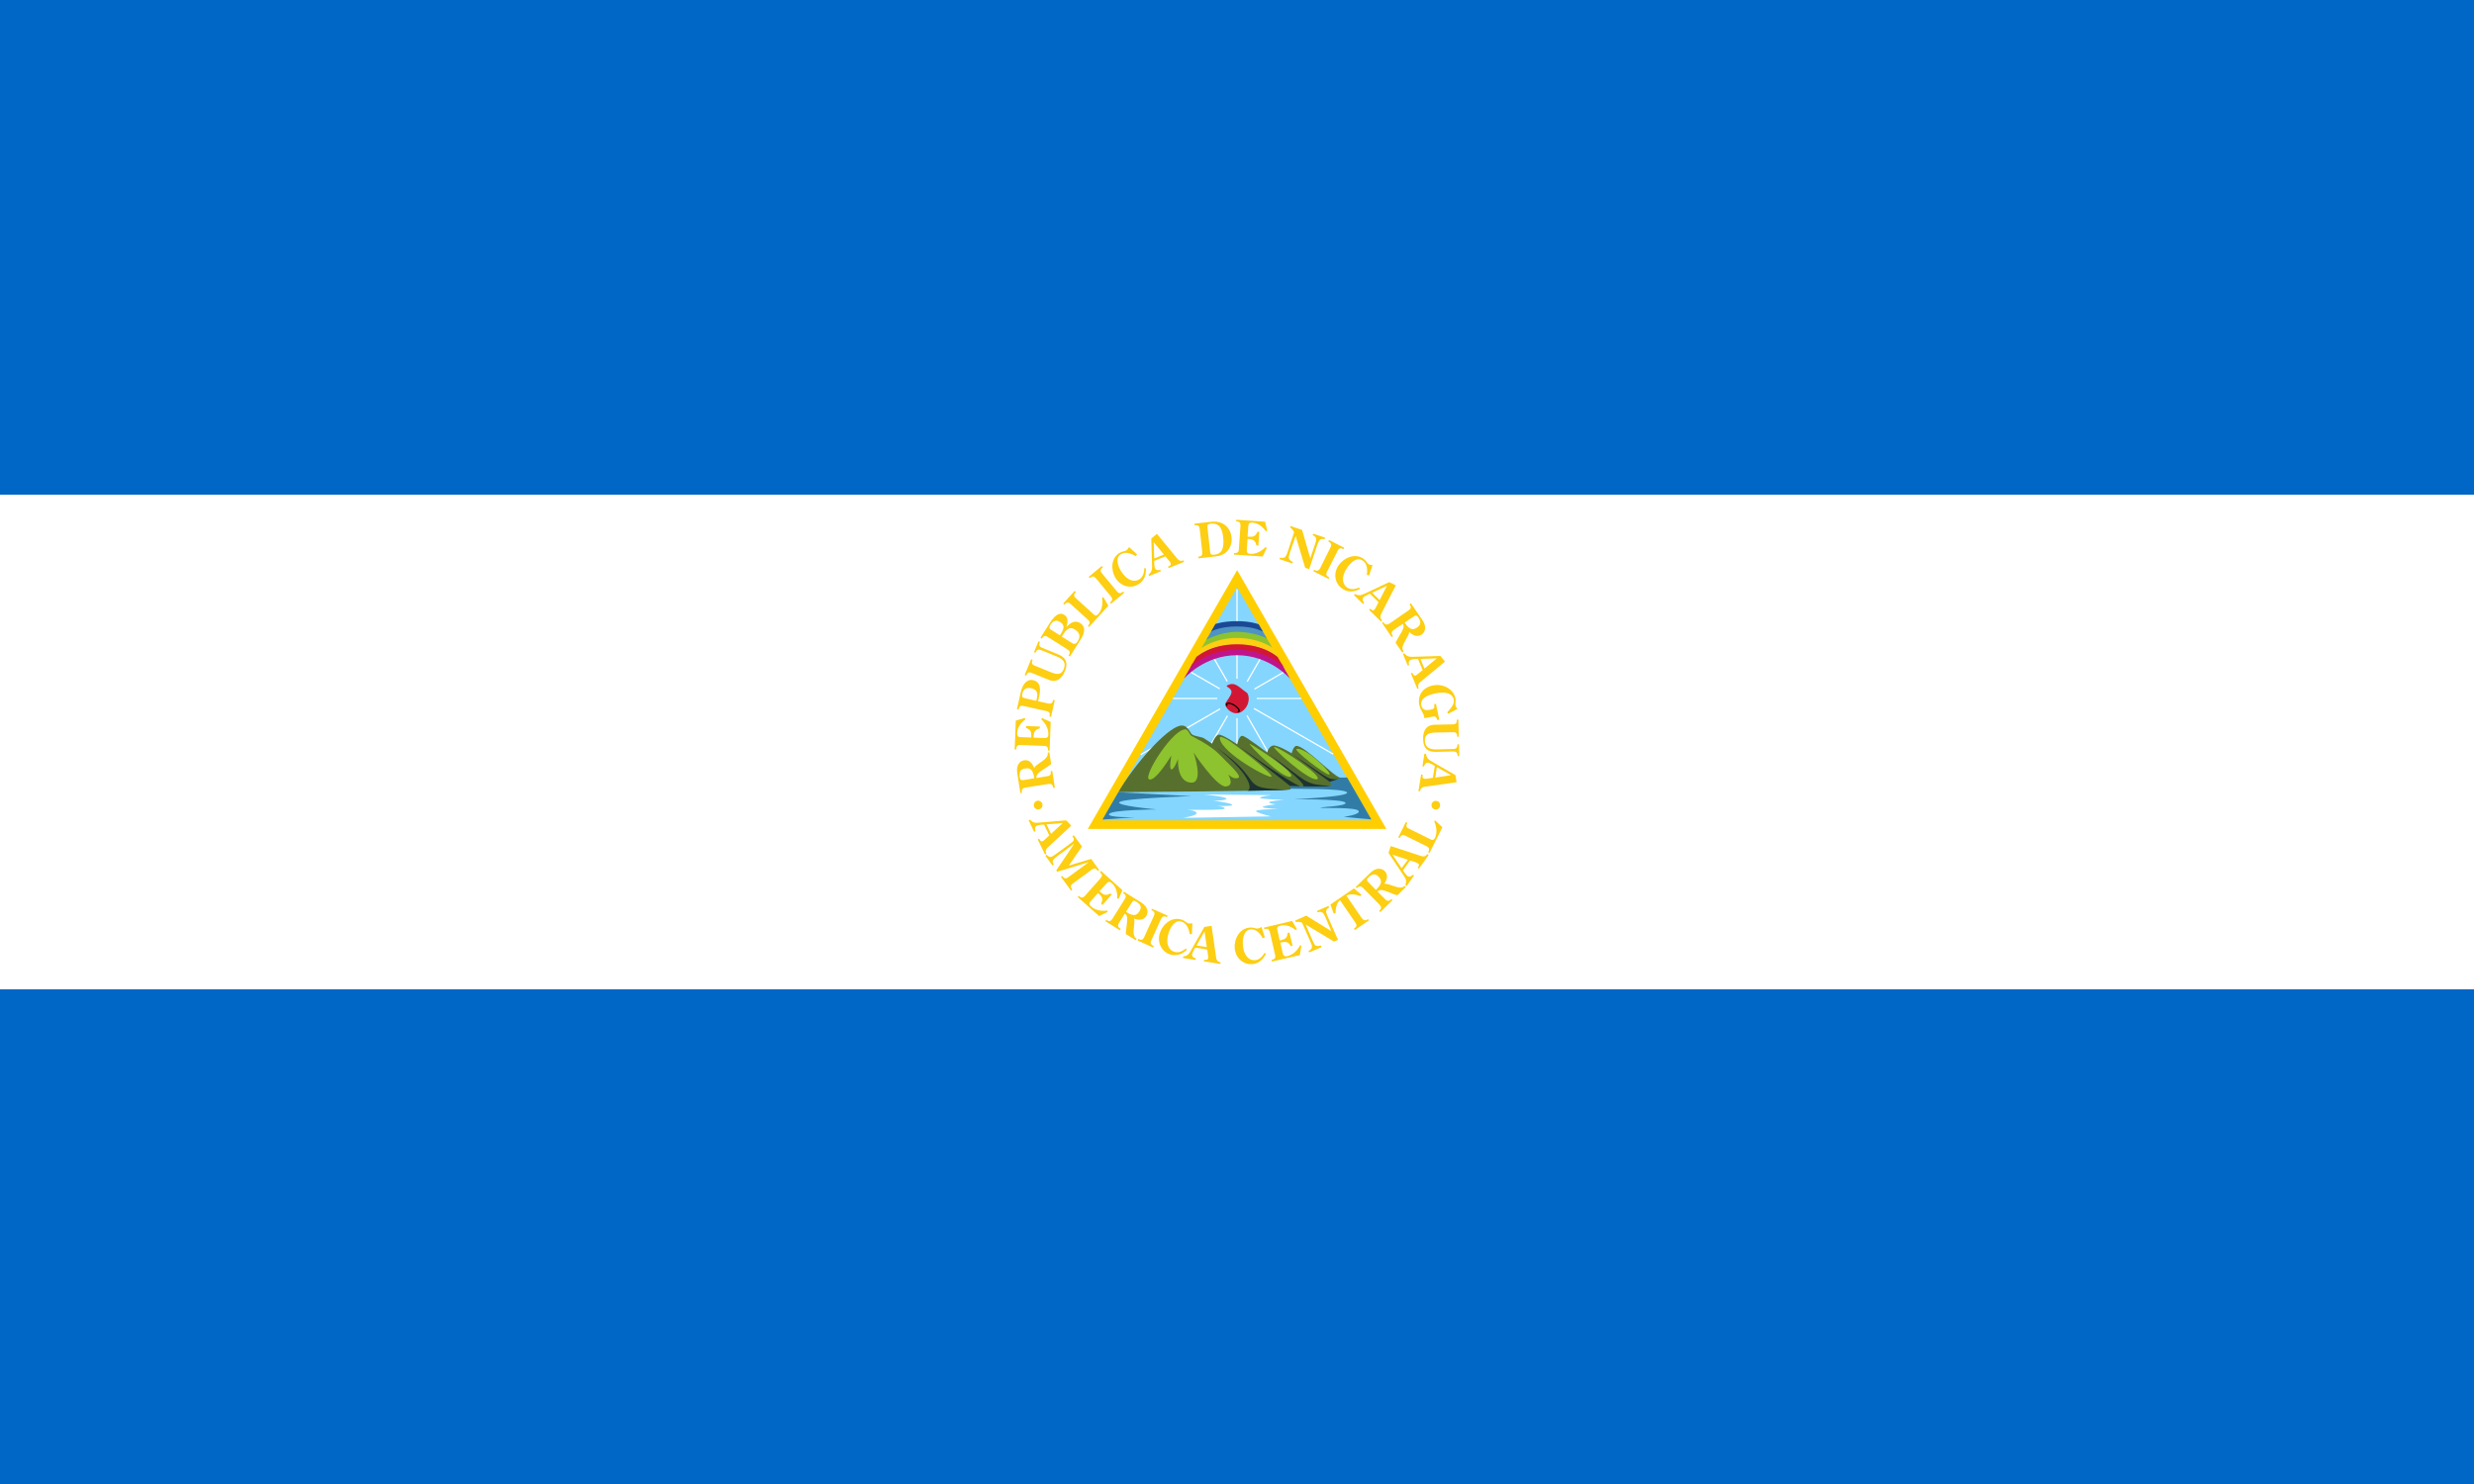 <?xml version="1.0" encoding="UTF-8"?>
<!DOCTYPE svg  PUBLIC '-//W3C//DTD SVG 1.1//EN'  'http://www.w3.org/Graphics/SVG/1.1/DTD/svg11.dtd'>
<svg width="1e3" height="600" version="1.1" viewBox="0 0 1e3 600" xmlns="http://www.w3.org/2000/svg">
  <rect width="1e3" height="600" fill="#0067C6"/>
  <rect y="200" width="1e3" height="200" fill="#fff"/>
  <g transform="matrix(.307 0 0 .309 358.8 111)">
    <path d="m263.5 725.4 196.6-338.6 196.5 338.6h-393.1z" fill="#FFCE00"/>
    <path d="m282.9 714.2 177.1-305.1 177.2 305.1h-354.3z" fill="#84D6FF"/>
  </g>
  <path d="m500 238.2v71.8m-25.9-27.6h51.9m-45.1-10.9 58 33.4m-19.2-33.6-58.6 33.8m27.2-2.1 21.9-38m-21-1.4 24.5 42.5" stroke="#fff" stroke-width=".5"/>
  <circle cx="500" cy="282.4" r="8" fill="#84D6FF"/>
  <g transform="matrix(1.629,0,0,1.648,443.8,251)">
    <path d="m61.83 38.44-16.52 0.25s0.08 2.41 1.16 2.5c1.09 0.08 14.75-0.17 15.34 0.91 0.58 1.09-13.34 1.67-13.34 1.67s12.25-0.08 12.92 0.83c0.67 0.92-6.75 1.09-6.17 1.25 0.59 0.17 8.67-0.16 9.42 0.75 0.75 0.92-3.67 1.5-3.67 1.5s6.67 0.65 6.86 0.63c-1.61-2.78-6-10.29-6-10.29z" fill="#317CA6"/>
    <path d="m32.04 15.87c-0.53 0.35 1.24 0.57 1.08 1.72-0.12 0.83-1.08 1.92-1.5 2.67s1.92 3.48 4.08 2c2.18-1.49 1.91-4.18 1.17-4.67-1.73-1.12-2.85-2.84-4.83-1.72z" fill="#D21734"/>
    <path d="m32 20.76c-0.34-0.92 1.12-0.5 1.79-0.08 0.66 0.41 1.82 1.5 0.99 1.61" fill="none" stroke="#000" stroke-linecap="round" stroke-width=".3"/>
    <path d="m20.31 25.75c1.95-0.45 2.5 1.81 3.12 2.19 0.63 0.37 2.31 0.56 2.75 0.81s2.13 1.38 2.13 1.38 0.75-2 1.62-2.19c0.88-0.19 4.63 2.37 4.63 2.37s0.43-2.37 1.43-2.06 6 4.06 6 4.06 0.25-1.31 1.32-1.68c1.06-0.38 4.75 1.87 4.75 1.87s0.44-1.81 1.19-1.81c2.17 0 9.27 7.6 10.84 7.77 0.73 0.08-2.59 1.04-2.59 1.04s0.56 0.5 0.25 0.94c-0.32 0.44-10.13 0.06-10.13 0.06s0.29 0.66 0.12 0.88c-0.29 0.38-42.694 0.66-42.694 0.66 3.947-6.74 11.764-15.48 15.264-16.29z" fill="#57702E"/>
    <path d="m37.05 41.7c1.5-0.38 0.44-4.45-7.68-10.64 12.87 8.79 4.69 10 17.85 10.38-2.36 0.16-10.17 0.26-10.17 0.26z" fill="#1D332F"/>
    <path d="m34.99 30.75s12.17 9.29 12.65 9.75c0.62 0.02 2.62 0.09 2.62 0.09s-1.68-0.12-15.27-9.84z" fill="#1D332F"/>
    <path d="m42.24 32.56s10.21 7.97 8.57 8c-1.69 0.04 5.58 0.22 6.86-0.07-6.62-0.39-5.25-0.66-15.43-7.93z" fill="#1D332F"/>
    <path d="m48.43 32.88 9.06 6.62s1.39-0.39 2.13-0.69c-2.69 0.39-3.16-0.81-11.19-5.93z" fill="#1D332F"/>
    <path d="m21.92 26.64c0.69 0.47 0.87 1.37 1.31 1.62s4.63 2.19 6.94 4.56c2.31 2.38 5.81 5.38 4.56 5.75-1.25 0.38-2.44-0.93-2.44-0.93s1.75 2.81-0.56 3c-2.31 0.18-8-8.32-8-8.32s2.75 7.69-0.75 7.38c-3.5-0.32-3.12-5.82-3.12-5.82s-0.94 2.63-1.63 2.57c-0.69-0.07 0-3.44 0-3.44s-4 6.62-5.56 5.87c-1.57-0.75 6.15-12.81 9.25-12.24z" fill="#8DC32E"/>
    <path d="m30.24 28.89c-0.1-0.64 0.5-0.43 1.75 0.19 1.25 0.61 11.32 8.31 11.07 9.11s-12.25-5.63-12.82-9.3z" fill="#8DC32E"/>
    <path d="m37.68 30.19c-0.74-0.17 8 8.62 10.06 8.06 2.07-0.56-9.5-7.94-10.06-8.06z" fill="#8DC32E"/>
    <path d="m43.74 30.94c-0.95-0.08 8.5 8.37 10.57 7.94 2.06-0.44-9.07-7.82-10.57-7.94z" fill="#8DC32E"/>
    <path d="m49.31 31.42c-1.06 0.18 7.07 6.36 8.07 6.3s-5.66-6.71-8.07-6.3z" fill="#8DC32E"/>
    <path d="m21.3 14.22s5-5.782 13.18-5.782c8.19 0 13.2 5.772 13.2 5.772l-1.99-3.46s-4.07-4.052-11.19-4.052c-7.13 0-11.15 3.992-11.15 3.992l-2.05 3.53z" fill="#c0148c"/>
    <path d="m44.43 8.608s-3.57-3.006-9.94-3.006c-6.38 0-9.94 3.05-9.94 3.05l-1.64 2.788s3.83-4.331 11.58-4.331 11.61 4.341 11.61 4.341l-1.67-2.842z" fill="#d21734"/>
    <path d="m43.19 6.183s-3.26-2.422-8.7-2.422-8.37 2.177-8.37 2.177l-1.75 3s3.26-3.181 10.13-3.181c6.88 0 10.14 3.181 10.14 3.181l-1.45-2.755z" fill="#fdce12"/>
    <path d="m41.66 3.898 1.56 2.665s-3.23-2.358-8.73-2.358-8.81 2.483-8.81 2.483l1.59-2.688s2.22-1.625 7.22-1.625 7.17 1.523 7.17 1.523z" fill="#8DC32E"/>
    <path d="m40.57 2.052 1.33 2.25s-3.16-1.591-7.41-1.591-7.63 1.977-7.63 1.977l1.27-2.167s2.23-1.333 6.36-1.333c4.12 0 6.08 0.864 6.08 0.864z" fill="#4e94c2"/>
    <path d="m39.88 0.848 1.05 1.826s-2-1.287-6.44-1.287c-4.43 0-6.45 1.282-6.45 1.282l1.09-1.886s1.96-0.702 5.36-0.702c3.48 0 5.39 0.767 5.39 0.767z" fill="#1B4895"/>
    <path d="m26.39 42.6 16.67 0.17s-2.92 0.33-2.84 0.67c0.09 0.33 5.92 0.5 5.92 0.5s-3.58 0.25-3.67 0.58c-0.08 0.33 1.67 0.5 1.67 0.5s-3.25 0.33-3.25 0.67c0 0.33 4.17 0.5 3.83 0.5-0.33 0-5.5 0.08-5.5 0.5 0 0.41 3.71 1.29 3.71 1.29l-21.87 0.37s3.41-0.5 3.41-1.16c0-0.67-2.41-0.84-2.41-0.84s8.91 0.17 9.33-0.25c0.42-0.41-1.87-0.71-1.87-0.71s3.54 0.21 3.79-0.2c0.25-0.42-4.75-1.09-4.75-1.09s2.91 0.09 3.33-0.41c0.41-0.5-5.5-1.09-5.5-1.09z" fill="#fff"/>
    <path d="m23.22 43.02s-16.414 0.5-17.831 1.42c-1.417 0.91 9.171 1.83 9.171 1.83s-10.921 0.08-11.754 1.08 6.5 0.84 6.5 0.84l-8.187 0.57 3.919-6.7 18.182 0.96z" fill="#317CA6"/>
  </g>
  <g transform="matrix(.896 0 0 .896 410 210)" fill="#FDCE12">
    <path d="m12.62 128.3c0.32 1.1-0.25 2.2-1.3 2.5-1.02 0.3-2.13-0.2-2.455-1.3-0.331-1 0.244-2.1 1.275-2.5 1.04-0.3 2.15 0.3 2.48 1.3z"/>
    <path d="m15.77 147.4c-1.2 1.1-2.12 1.7-1.32 3.5l-0.64 0.3-3.25-6.8 0.64-0.3c0.63 1.2 1.02 1.4 1.6 1.1 0.37-0.2 0.72-0.5 1.02-0.8l1.96-1.8-2.37-4.9-1.42 0.1c-0.59 0.1-1.28 0.2-1.82 0.4-0.992 0.5-0.954 1.6-0.605 2.5l-0.641 0.3-2.464-5.2 0.641-0.3c1.367 1.6 2.523 1.5 4.399 1.3l11.91-1 2.27 2.4-9.91 9.2zm6.08-10.4-7.34 0.6 2.03 4.3 5.31-4.9z"/>
    <path d="m26.51 164.2c-1.22 0.9-1.28 1.6-0.36 2.9l-0.57 0.4-4.56-6.2 0.57-0.4c0.91 1.2 1.61 1.4 2.83 0.5l9.09-6.7h-0.03l-14.12 4.3-0.46-0.6 8.02-11.9-0.03-0.1-7.06 5.2c-2.77 2.1-3 2.5-2.02 4.1l-0.58 0.5-3.22-4.4 0.57-0.5c1.42 1.4 1.8 1.5 4.59-0.6l6.68-4.9c1.3-0.9 1.21-1.7 0.36-2.8l0.57-0.5 3.73 5.1-5.92 8.6 10.05-3 3.63 5-0.57 0.4c-1-1.2-1.51-1.5-2.83-0.5l-8.36 6.1z"/>
    <path d="m29.05 169.9c1.15 1 1.87 1 2.87-0.1l6.91-7.8c1-1.1 0.92-1.8-0.24-2.8l0.47-0.6 9.69 8.7-1.67 3.9-0.68-0.2c0.16-2.4-0.44-5.1-2.28-6.7-1.42-1.3-1.85-0.8-2.92 0.4l-2.79 3.1 0.32 0.3c1.61 1.4 2.56 1.8 4.55 0.7l0.63 0.5-4.14 4.7-0.63-0.6c1.02-2 0.53-3.1-1.05-4.5l-0.35-0.3-3.02 3.4c-0.84 0.9-1.3 1.6-0.16 2.6 2 1.8 4.78 2.3 7.34 1.9l0.23 0.6-3.87 1.9-9.68-8.6 0.47-0.5z"/>
    <path d="m53.84 185c-0.1 1.7-0.18 3.2 1.32 4.3l-0.38 0.6-4.51-2.8c-0.01-0.7 0.11-1.4 0.18-2l0.35-3c0.38-3-0.21-3.7-0.97-4.2l-2.56 4.1c-0.8 1.3-0.6 2 0.72 2.8l-0.38 0.6-6.53-4.1 0.38-0.6c1.31 0.9 2.02 0.7 2.81-0.5l5.51-8.8c0.8-1.3 0.59-2-0.72-2.8l0.38-0.6 7.84 4.9c2.7 1.7 3.45 4.2 2.24 6.1-1.26 2-3.62 1.9-5.58 1.1 0.33 0.7 0.22 1.5 0.15 2.3l-0.25 2.6zm-3.13-7.7c3.01 1.9 4.54 1.5 5.75-0.5 1.15-1.8 0.5-3.1-1.45-4.3-1.2-0.8-1.54-0.4-2.19 0.7l-2.46 3.9 0.35 0.2z"/>
    <path d="m62.91 179c0.62-1.4 0.33-2.1-1.08-2.7l0.29-0.6 7.02 3.1-0.3 0.7c-1.41-0.7-2.09-0.4-2.72 0.9l-4.29 9.5c-0.62 1.3-0.33 2 1.08 2.6l-0.29 0.7-7.01-3.2 0.29-0.7c1.41 0.7 2.1 0.5 2.72-0.9l4.29-9.4z"/>
    <path d="m80.09 187.2-1.01-0.1c-0.27-2.2-1.29-4.9-3.62-5.6-3.12-1-5.08 2.7-5.86 5.1-1.59 4.9 0.21 7.8 2.5 8.5 2.03 0.7 3.78-0.3 5.33-1.5l0.41 0.6c-2.19 2-4.65 3-7.62 2.1-4.07-1.4-5.85-5.7-4.58-9.6 1.37-4.3 5.55-7.5 9.79-6.1 0.74 0.2 1.28 0.6 1.74 0.9s0.83 0.6 1.24 0.8c0.54 0.1 1.11 0 1.65 0l0.26-0.1-0.23 5z"/>
    <path d="m90.9 196.8c0.22 1.6 0.26 2.7 2.16 3.1l-0.11 0.7-7.46-1.2 0.11-0.7c1.37 0.2 1.73-0.1 1.84-0.7 0.06-0.4 0-0.9-0.06-1.3l-0.37-2.6-5.41-0.9-0.69 1.3c-0.28 0.5-0.61 1.1-0.71 1.7-0.17 1.1 0.74 1.7 1.66 1.9l-0.11 0.7-5.65-0.9 0.11-0.7c2.07-0.2 2.66-1.2 3.6-2.9l5.91-10.4 3.26-0.5 1.92 13.4zm-5.1-10.9-3.62 6.4 4.65 0.7-1.03-7.1z"/>
    <path d="m113 188.6-0.9 0.4c-1.1-2-3-4.2-5.4-4-3.3 0.2-3.8 4.4-3.6 6.9 0.3 5.2 3 7.2 5.4 7 2.1-0.1 3.4-1.7 4.4-3.3l0.6 0.4c-1.3 2.6-3.2 4.5-6.4 4.7-4.2 0.2-7.45-3.2-7.7-7.3-0.27-4.5 2.5-9 6.9-9.2 0.8-0.1 1.4 0 2 0.2 0.5 0.1 1 0.3 1.4 0.2 0.6 0 1.1-0.3 1.5-0.5l0.3-0.2 1.5 4.7z"/>
    <path d="m116 198.8c1.5-0.3 2-0.9 1.6-2.4l-2.3-10.1c-0.4-1.4-1-1.8-2.5-1.4l-0.2-0.7 12.7-3 2.2 3.7-0.6 0.4c-1.8-1.5-4.4-2.6-6.7-2-1.9 0.4-1.8 1.1-1.4 2.6l0.9 4.1 0.5-0.1c2.1-0.5 2.9-1.1 3.1-3.3l0.8-0.2 1.4 6-0.8 0.2c-1-2-2.2-2.2-4.3-1.7l-0.4 0.1 1 4.4c0.3 1.2 0.6 2 2.1 1.7 2.6-0.6 4.6-2.6 5.8-4.9l0.6 0.1-0.7 4.3-12.6 2.9-0.2-0.7z"/>
    <path d="m143 185.8-2.8-6.6c-0.8-1.7-1.4-2.5-3.4-1.9l-0.3-0.6 5.2-2.3 0.3 0.7c-1.7 1.1-1.6 1.9-0.8 3.7l4.8 10.9-1.8 0.8-12.8-7.7 3.3 7.6c0.9 2.1 1.3 2.4 3.6 1.9l0.3 0.7-5.6 2.4-0.3-0.6c1.8-1.1 1.9-1.9 1.1-3.7l-4-9.1c-0.8-0.4-1.9-0.5-2.8-0.3l-0.3-0.7 5-2.2 11.3 7z"/>
    <path d="m153.2 166.5 3.4 2.9-0.5 0.6c-1.8-0.7-4.5-1.3-6.3-0.2l6.9 10.1c0.9 1.2 1.6 1.3 2.9 0.5l0.4 0.5-6.4 4.4-0.4-0.6c1.3-0.9 1.5-1.6 0.6-2.8l-6.9-10.1c-1.6 1.4-2 3.8-2 5.8l-0.8 0.3-1.5-4.1 10.6-7.3z"/>
    <path d="m171.6 165.6c1.6 0.5 3.1 1 4.5-0.2l0.5 0.5-3.8 3.7c-0.7-0.1-1.3-0.4-1.9-0.6l-2.8-1.1c-2.9-1.1-3.6-0.6-4.3 0l3.4 3.4c1 1.1 1.8 1.1 2.9 0l0.5 0.5-5.5 5.4-0.5-0.5c1.1-1.1 1.1-1.8 0.1-2.9l-7.3-7.4c-1.1-1.1-1.8-1-2.9 0l-0.5-0.5 6.6-6.4c2.3-2.3 4.9-2.4 6.5-0.8 1.7 1.7 1 4-0.2 5.7 0.7-0.1 1.5 0.2 2.3 0.4l2.4 0.8zm-8.2 1.3c2.5-2.5 2.5-4.1 0.9-5.7-1.5-1.6-3-1.2-4.6 0.4-1 1-0.7 1.4 0.2 2.3l3.2 3.3 0.3-0.3z"/>
    <path d="m182.6 151.6c1.5 0.5 2.6 1 3.7-0.6l0.6 0.5-4.4 6.1-0.5-0.4c0.7-1.1 0.7-1.6 0.2-1.9-0.4-0.3-0.8-0.4-1.2-0.6l-2.5-0.8-3.2 4.5 0.8 1.1c0.4 0.5 0.8 1.1 1.2 1.4 0.9 0.7 1.9 0.1 2.5-0.6l0.5 0.4-3.3 4.7-0.6-0.5c0.8-1.9 0.1-2.9-0.9-4.4l-6.7-10 1-3.1 12.8 4.2zm-12-0.3 4.1 6.1 2.8-3.8-6.9-2.3z"/>
    <path d="m186.7 150.2c0.7-1.4 0.5-2.1-0.9-2.8l-9.3-4.6c-1.3-0.7-2-0.4-2.7 1l-0.6-0.3 3.4-6.9 0.7 0.3c-0.7 1.4-0.6 2.1 0.8 2.7l9.3 4.6c1.1 0.6 1.7 0.8 2.4-0.6 1.1-2.3 0.6-5.1-0.4-7.4l0.4-0.4 3.3 3.1-5.8 11.6-0.6-0.3z"/>
    <path d="m188.3 128.3c0.3-1 1.4-1.5 2.4-1.2 1.1 0.3 1.6 1.4 1.3 2.4-0.3 1.1-1.4 1.7-2.5 1.3-1-0.3-1.6-1.4-1.2-2.5z"/>
    <path d="m12.72 109c1.32-1 2.53-1.9 2.37-3.8l0.7-0.1 0.82 5.3c-0.5 0.4-1.09 0.8-1.64 1.2l-2.46 1.6c-2.545 1.7-2.649 2.6-2.51 3.5l4.76-0.8c1.49-0.2 1.88-0.8 1.64-2.3l0.7-0.1 1.19 7.6-0.7 0.1c-0.24-1.5-0.79-2-2.28-1.8l-10.251 1.6c-1.488 0.3-1.873 0.9-1.633 2.4l-0.702 0.1-1.43-9.1c-0.492-3.2 0.906-5.4 3.16-5.7 2.339-0.4 3.767 1.5 4.469 3.5 0.343-0.8 1.035-1.2 1.677-1.7l2.12-1.5zm-3.783 7.4c-0.549-3.5-1.863-4.4-4.117-4-2.147 0.3-2.72 1.7-2.364 4 0.219 1.4 0.761 1.3 1.973 1.2l4.571-0.8-0.063-0.4z"/>
    <path d="m15.19 104.3c0.06-1.5-0.4-2.1-1.9-2.1l-10.367-0.4c-1.505-0.1-1.999 0.4-2.058 2h-0.709l0.492-13 4.073-1.2 0.254 0.68c-1.926 1.36-3.602 3.54-3.695 5.99-0.073 1.92 0.572 1.94 2.164 2l4.193 0.16 0.017-0.43c0.082-2.15-0.248-3.11-2.392-3.92l0.032-0.84 6.216 0.23-0.03 0.84c-2.197 0.5-2.733 1.58-2.814 3.69l-0.018 0.47 4.542 0.17c1.24 0.05 2.09-0.05 2.15-1.58 0.1-2.66-1.32-5.11-3.21-6.86l0.32-0.57 3.94 1.77-0.49 13-0.71-0.1z"/>
    <path d="m10.72 82.05 4.43 0.98c1.47 0.33 2.05-0.09 2.39-1.6l0.69 0.15-1.68 7.52-0.69-0.15c0.34-1.51-0.01-2.14-1.48-2.47l-10.119-2.26c-1.47-0.33-2.049 0.09-2.387 1.6l-0.694-0.15 1.689-7.56c1.051-4.71 3.425-6.05 5.504-5.59 3.867 0.87 3.427 4.71 2.757 7.72l-0.41 1.81zm-0.817-0.19 0.277-1.24c0.56-2.5-0.1-3.88-2.582-4.43-2.289-0.52-3.553 0.5-3.994 2.48-0.38 1.7 0.25 1.84 1.699 2.16l4.6 1.03z"/>
    <path d="m16.3 68.9c3.58 1.54 5.1 0.81 5.98-1.34 1.18-2.89-0.22-4.51-3.13-5.7l-7-2.85c-1.39-0.57-2.03-0.25-2.617 1.18l-0.658-0.27 2.005-4.9 0.65 0.27c-0.58 1.44-0.35 2.11 1.05 2.68l7.15 2.92c3.47 1.42 4.68 3.68 3.09 7.57-1.62 3.96-4.22 5.2-7.3 3.94l-7.575-3.09c-1.395-0.57-2.036-0.25-2.623 1.18l-0.657-0.27 2.914-7.13 0.657 0.27c-0.586 1.43-0.351 2.11 1.043 2.68l7.021 2.86z"/>
    <path d="m25.06 61.86-0.6-0.38c0.83-1.31 0.72-2.02-0.55-2.83l-8.76-5.56c-1.27-0.81-1.95-0.61-2.79 0.7l-0.59-0.38 4.18-6.59c2.95-4.64 5.03-4.74 6.64-3.71 1.88 1.18 1.54 3.65 0.86 5.43l0.03 0.03c1.68-1.76 3.75-3.36 6.2-1.8 2.14 1.36 2.55 3.81 0.3 7.35l-4.92 7.74zm-3.87-10.57c1.46-2.29 1.34-3.79-0.55-4.99s-3.21-0.48-4.32 1.26c-0.26 0.42-0.57 1.02-0.46 1.49 0.12 0.41 0.52 0.63 0.84 0.84l3.84 2.44 0.65-1.04zm4.03 4.01c1.56 1 2.23 1.47 3.42-0.4 1.13-1.78 1.1-3.66-1.24-5.15-1.62-1.02-3.23-1.26-5.34 2.07l-0.67 1.05 3.83 2.43z"/>
    <path d="m33.19 48.07c1.04-1.15 1.05-1.87-0.07-2.88l-7.69-6.96c-1.12-1.01-1.83-0.93-2.87 0.22l-0.52-0.48 5.17-5.71 0.52 0.48c-1.04 1.14-1.05 1.86 0.07 2.87l7.69 6.96c0.96 0.87 1.38 1.23 2.45 0.05 1.78-1.96 1.99-4.79 1.67-7.29l0.52-0.25 2.28 3.86-8.7 9.6-0.52-0.47z"/>
    <path d="m36.87 26.68c-0.96-1.16-1.68-1.18-2.87-0.19l-0.45-0.54 5.92-4.93 0.45 0.55c-1.19 0.99-1.3 1.7-0.33 2.86l6.62 7.97c0.97 1.16 1.68 1.18 2.88 0.19l0.45 0.55-5.93 4.92-0.45-0.54c1.19-0.99 1.3-1.7 0.34-2.86l-6.63-7.98z"/>
    <path d="m55.38 15.82-0.65 0.77c-1.91-1.23-4.61-2.17-6.69-0.86-2.76 1.75-1.16 5.66 0.19 7.78 2.79 4.4 6.12 4.83 8.16 3.55 1.8-1.15 2.15-3.13 2.24-5.07l0.69 0.05c0.16 2.98-0.63 5.52-3.26 7.19-3.62 2.29-8.08 0.88-10.29-2.61-2.39-3.78-2.19-9.05 1.57-11.43 0.65-0.42 1.27-0.61 1.82-0.75 0.54-0.14 1.02-0.24 1.38-0.47 0.48-0.3 0.77-0.79 1.06-1.26l0.15-0.22 3.63 3.33z"/>
    <path d="m72.87 16.95c1.03 1.25 1.65 2.21 3.46 1.52l0.27 0.66-7 2.84-0.27-0.65c1.26-0.56 1.45-0.94 1.21-1.54-0.15-0.38-0.44-0.75-0.71-1.06l-1.67-2.06-5.08 2.07 0.07 1.43c0.03 0.59 0.05 1.28 0.28 1.84 0.41 1.01 1.49 1.04 2.39 0.74l0.27 0.66-5.3 2.16-0.27-0.66c1.64-1.27 1.64-2.43 1.59-4.32l-0.33-11.943 2.53-2.121 8.56 10.434zm-10.01-6.68 0.23 7.36 4.37-1.78-4.6-5.58z"/>
    <path d="m82.92 16.87c1.54-0.17 2.02-0.7 1.85-2.2l-1.14-10.31c-0.17-1.498-0.75-1.909-2.29-1.738l-0.08-0.706 7.44-0.826c1.33-0.147 2.54-0.13 3.7 0.174 2.88 0.785 5.18 3.107 5.6 6.893 0.38 3.483-1.4 6.323-3.88 7.623-1.08 0.57-2.31 0.81-3.68 0.97l-7.44 0.82-0.08-0.7zm5.34-2.82c0.17 1.6 0.23 2.07 2.11 1.86 2.67-0.29 4.49-2.01 3.84-7.895-0.58-5.262-2.72-6.388-5.63-6.066-1.65 0.183-1.58 0.825-1.42 2.172l1.1 9.929z"/>
    <path d="m99.11 15.17c1.59 0.1 2.09-0.33 2.19-1.84l0.7-10.347c0.1-1.503-0.4-2.011-1.9-2.115v-0.708l13 0.87 1 4.106-0.6 0.234c-1.4-1.964-3.5-3.704-5.9-3.868-1.9-0.128-2 0.516-2.1 2.104l-0.3 4.187 0.5 0.029c2.1 0.144 3.1-0.157 4-2.277l0.8 0.056-0.4 6.209-0.9-0.06c-0.4-2.208-1.5-2.775-3.6-2.916l-0.4-0.032-0.3 4.528c-0.1 1.25-0.1 2.09 1.5 2.2 2.6 0.18 5.1-1.17 6.9-3.01l0.6 0.34-1.9 3.89-12.94-0.87 0.05-0.71z"/>
    <path d="m133.5 17.55 2.3-6.81c0.6-1.732 0.7-2.766-1.2-3.63l0.2-0.673 5.4 1.806-0.3 0.673c-2-0.326-2.4 0.387-3.1 2.184l-3.8 11.36-1.8-0.63-4.3-14.362-2.7 7.832c-0.7 2.22-0.6 2.73 1.4 3.9l-0.2 0.68-5.8-1.95 0.2-0.67c2.1 0.35 2.6-0.13 3.3-2.01l3.1-9.384c-0.3-0.906-1-1.704-1.8-2.19l0.2-0.673 5.2 1.744 3.7 12.803z"/>
    <path d="m142.6 12.67c0.7-1.35 0.4-2.01-1-2.709l0.4-0.634 6.8 3.463-0.3 0.64c-1.4-0.7-2.1-0.52-2.7 0.83l-4.7 9.26c-0.7 1.34-0.4 2.01 1 2.71l-0.3 0.63-6.9-3.46 0.3-0.64c1.4 0.7 2.1 0.52 2.8-0.83l4.6-9.26z"/>
    <path d="m160 25.32-1-0.3c0.4-2.24 0.2-5.09-1.9-6.47-2.7-1.83-5.6 1.19-7 3.28-2.9 4.31-2 7.54 0 8.89 1.7 1.2 3.7 0.73 5.5 0.04l0.3 0.65c-2.7 1.33-5.4 1.62-7.9-0.13-3.6-2.4-4.1-7.05-1.8-10.47 2.6-3.7 7.5-5.62 11.2-3.12 0.6 0.43 1 0.92 1.4 1.37 0.3 0.44 0.6 0.84 0.9 1.08 0.5 0.32 1.1 0.39 1.6 0.47l0.3 0.05-1.6 4.66z"/>
    <path d="m165.9 41.79c-0.7 1.44-1.3 2.39 0 3.77l-0.5 0.51-5.4-5.27 0.5-0.51c1 0.93 1.5 0.96 1.9 0.49 0.3-0.29 0.5-0.7 0.7-1.07l1.2-2.36-3.9-3.83-1.3 0.64c-0.5 0.27-1.2 0.56-1.6 0.99-0.7 0.79-0.3 1.79 0.3 2.5l-0.5 0.51-4.1-4 0.5-0.51c1.8 1 2.9 0.53 4.6-0.27l10.8-5.08 3 1.47-6.2 12.02zm2.2-11.85-6.7 3.16 3.4 3.29 3.3-6.45z"/>
    <path d="m176.1 55.23c-0.8 1.49-1.5 2.84-0.5 4.44l-0.6 0.41-3-4.39c0.2-0.62 0.6-1.2 0.9-1.79l1.5-2.56c1.6-2.64 1.3-3.46 0.8-4.21l-4 2.72c-1.2 0.85-1.3 1.56-0.4 2.84l-0.6 0.4-4.3-6.36 0.5-0.4c0.9 1.28 1.6 1.46 2.9 0.61l8.5-5.86c1.3-0.85 1.3-1.56 0.5-2.84l0.6-0.4 5.2 7.64c1.8 2.63 1.5 5.22-0.4 6.5-2 1.34-4.1 0.25-5.6-1.24 0 0.81-0.4 1.52-0.8 2.22l-1.2 2.27zm0.2-8.33c2 2.93 3.6 3.16 5.4 1.87 1.8-1.22 1.8-2.69 0.5-4.59-0.8-1.17-1.3-0.92-2.3-0.23l-3.8 2.61 0.2 0.34z"/>
    <path d="m183.9 72.74c-1.2 1.03-2.2 1.65-1.5 3.46l-0.6 0.27-2.9-6.99 0.6-0.27c0.6 1.26 1 1.45 1.6 1.2 0.4-0.15 0.7-0.44 1-0.71l2.1-1.68-2.1-5.08-1.4 0.08c-0.6 0.03-1.3 0.06-1.8 0.29-1.1 0.41-1.1 1.49-0.8 2.39l-0.6 0.27-2.2-5.3 0.6-0.26c1.3 1.64 2.5 1.63 4.4 1.57l11.9-0.35 2.1 2.52-10.4 8.59zm6.7-10.03-7.4 0.25 1.8 4.36 5.6-4.61z"/>
    <path d="m195.7 87.71-0.4-0.65c2.2-2.43 3.3-4.01 2.9-5.91-0.4-2.03-2.8-3.75-8.1-2.67-5.3 1.07-7 3.1-6.5 5.44 0.5 2.32 2.3 2.33 4.2 1.94 1.7-0.35 1.8-0.82 1.6-2.47l0.8-0.17 1.5 7.15-0.9 0.17c-0.5-1.69-1-1.78-2.6-1.46l-3.2 0.63c-0.3-1.47-0.3-1.57-1-2.82-0.6-1.02-1-1.92-1.3-3.08-0.9-4.51 1.6-7.97 6.1-8.89 4.3-0.86 9.2 1.27 10.2 5.89 0.1 0.63 0.1 1.19 0 1.71s-0.1 0.97 0 1.35c0.1 0.55 0.5 1.24 0.9 1.65l-4.2 2.19z"/>
    <path d="m190.2 96.17c-3.9 0.01-5 1.28-5 3.61 0.1 3.12 2 4.02 5.2 4.02l7.5-0.2c1.5 0 2-0.6 2-2.1h0.7l0.1 5.3h-0.7c-0.1-1.6-0.6-2.1-2.1-2.1l-7.7 0.2c-3.7 0.1-5.7-1.5-5.8-5.73-0.1-4.28 1.8-6.45 5.1-6.51l8.2-0.16c1.5-0.03 2-0.58 1.9-2.13l0.7-0.01 0.2 7.7-0.7 0.02c0-1.55-0.5-2.08-2-2.05l-7.6 0.14z"/>
    <path d="m186.1 120.5c-1.6 0.2-2.7 0.3-3.1 2.2l-0.7-0.1 1.2-7.5 0.7 0.1c-0.2 1.4 0.1 1.7 0.7 1.8 0.4 0.1 0.9 0.1 1.3 0l2.6-0.4 0.9-5.4-1.3-0.7c-0.5-0.2-1.1-0.6-1.7-0.7-1.1-0.2-1.7 0.8-1.9 1.7l-0.7-0.1 0.9-5.7 0.7 0.1c0.3 2.1 1.3 2.7 2.9 3.6l10.4 6 0.5 3.2-13.4 1.9zm10.9-5.1-6.4-3.6-0.7 4.7 7.1-1.1z"/>
  </g>
</svg>
